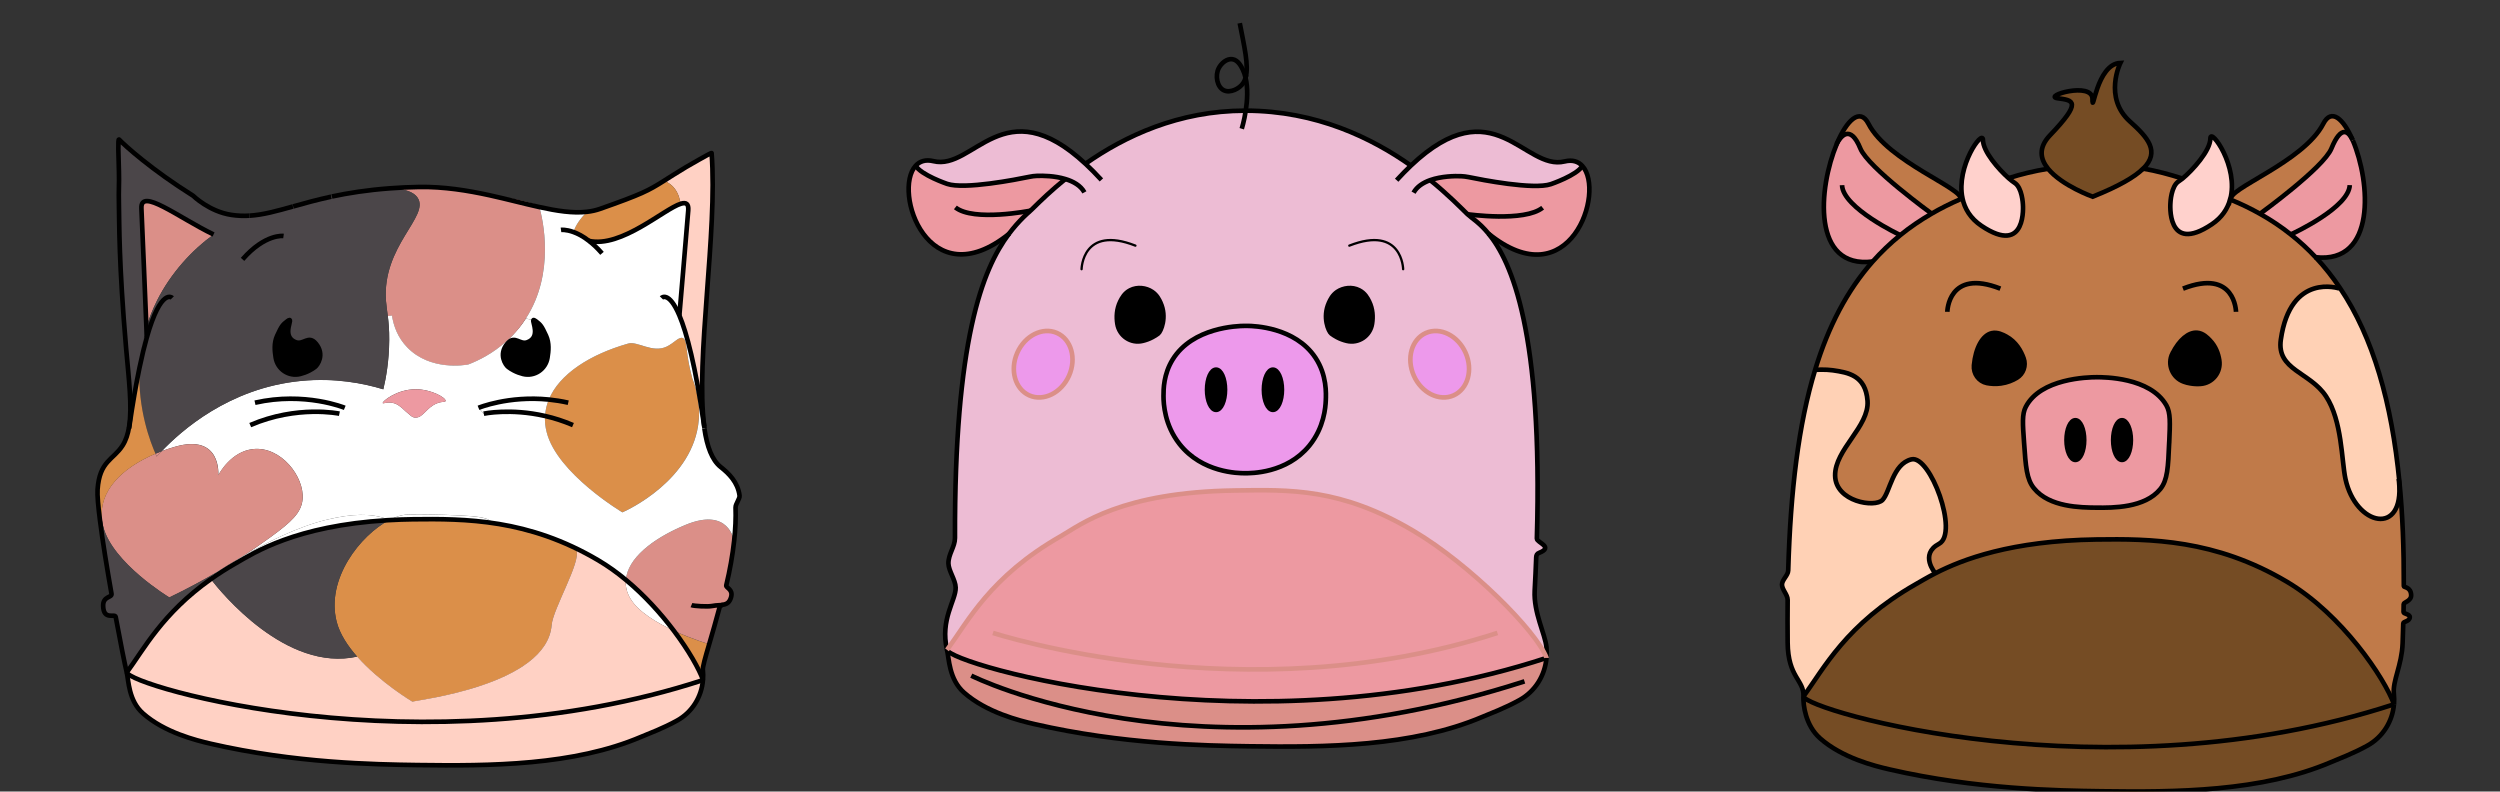 <?xml version="1.0" encoding="UTF-8"?><svg id="catpigcow" xmlns="http://www.w3.org/2000/svg" viewBox="0 0 538.29 170.43"><rect x="0" y="0" width="538.29" height="170.43" fill="#333333" stroke="none"/><defs><style>.cls-1{fill:#ed99eb;}.cls-2{fill:#ed99a1;}.cls-3{fill:#fff;}.cls-4{fill:#ffd1cc;}.cls-5{fill:#ffd1c4;}.cls-6{fill:#ffd1b5;}.cls-7{fill:#edbcd4;}.cls-8{fill:#c07a49;}.cls-9{fill:#db8f88;}.cls-10{fill:#db8f49;}.cls-11{fill:#754c24;}.cls-12{fill:#4b4649;}.cls-13{stroke-linecap:round;stroke-linejoin:round;stroke-width:.5px;}.cls-13,.cls-14{stroke:#000;}.cls-13,.cls-14,.cls-15{fill:none;}.cls-14,.cls-15{stroke-miterlimit:10;}.cls-15{stroke:#db8f88;}</style></defs><g><g><path class="cls-8" d="m422.12,42.88h0c.14-.07.29-.13.43-.19.47,2.21,1.68,4.32,4.1,5.94,9.9,6.65,8.91-4.63,8.91-4.63,0,0-.13-3.62-1.8-4.64-.32-.2-.76-.55-1.28-1,2.7-.87,5.53-1.55,8.5-2.03,2.95,3.65,9.6,6.02,9.6,6.02,5.63-2.25,9.04-4.23,10.88-6.05,2.8.48,5.88,1.3,8.45,2.14-.31.24-.58.44-.79.57-1.67,1.02-1.8,4.63-1.8,4.63,0,0-.99,11.28,8.91,4.63,2.19-1.47,3.39-3.34,3.94-5.34.09.03.17.07.25.1,2.19.89,4.26,1.9,6.22,3.01,2.35,1.32,4.55,2.79,6.59,4.42,1.91,1.5,3.69,3.14,5.35,4.91,1.92,2.04,3.66,4.24,5.25,6.62l-.15.1s-10.51-3.58-12.6,11c-.95,6.58,6.28,6.95,9.74,12.23s3.32,13.74,4.17,17.75c2.19,10.21,12.73,12.48,11.54.64h.1c.69,6.99.98,14.5.95,22.5,0,.24,1.53.15,1.58,1.91.04,1.28-1.61,1.54-1.61,1.93,0,.86-.02.86-.03,1.73,0,.38,1.38.43,1.35,1.08-.03.95-1.4.91-1.41,1.34-.03,1.44-.09,2.89-.14,4.35-.18,4.7-2.18,8.04-1.88,10.83.08.76.09,1.5.03,2.24-2.04-5.6-11.14-19.32-23.1-26.4-15.44-9.14-29.37-9.23-40.97-9.08-18.37.26-28.86,4.3-34.69,7.28,0,0-3.52-4.06.8-6.35,4.31-2.3-1.89-19.17-5.95-18.18-4.04.98-4.58,6.98-6.21,8.73s-10.13.41-10.22-5.23c-.09-5.62,7.38-10.57,6.98-16.09-.41-5.52-4.17-6.1-7.49-6.59-1.49-.23-3.64-.12-3.8-.11,2.85-9.36,6.87-17.07,12.39-23.3,1.81-2.06,3.79-3.95,5.95-5.69,2.08-1.68,4.33-3.22,6.74-4.62,1.95-1.14,4.03-2.18,6.21-3.12Zm51.7,39.79c2.58-.18,4.43-2.53,4.03-5.09-.22-1.43-.78-3.02-2.05-4.32-.52-.55-1.47-1.52-2.73-1.61-1.81-.14-3.83,1.54-5.3,4.47-1.18,2.34,0,5.22,2.46,6.08.43.16.9.28,1.41.36.78.14,1.52.16,2.19.11Zm-6.76,12.61c.18-4.24.3-6.39-.62-7.99-3.5-6.08-13.5-6.05-15.01-6.05-1.91,0-12.09.24-15.27,6.41-.8,1.55-.64,3.58-.36,7.63.36,5.29.55,7.93,2.14,9.88,3.31,4.08,10.02,4.14,13.49,4.17,3.43.03,10.38.1,13.71-4.01,1.56-1.94,1.68-4.63,1.91-10.03Zm-32.82-13.92c1.42-.85,2.04-2.61,1.48-4.18-.57-1.61-1.67-3.58-3.78-4.72-.67-.36-1.86-1-3.1-.71-1.94.46-3.47,3.11-3.83,6.92-.16,1.81,1.02,3.47,2.79,3.83.86.16,1.87.24,2.99.09,1.4-.19,2.55-.68,3.45-1.22Z"/><path class="cls-6" d="m516.54,103.74c1.2,11.84-9.35,9.56-11.54-.64-.86-4.01-.72-12.47-4.17-17.75s-10.68-5.65-9.74-12.23c2.09-14.58,12.6-11,12.6-11l.15-.1c7.17,10.68,11.14,24.69,12.79,41.71h-.1Z"/><path class="cls-11" d="m515.47,151.64h0c-61.88,20.22-126.65,1.35-127.16-1.69,4.38-5.94,9.13-15.56,24.13-24.13,1.02-.58,2.4-1.42,4.27-2.38,5.83-2.99,16.33-7.02,34.69-7.28,11.6-.16,25.53-.06,40.97,9.08,11.96,7.08,21.07,20.8,23.1,26.4Z"/><path class="cls-11" d="m515.47,151.65c-.31,3.71-2.39,7.08-5.73,8.93-3.07,1.7-6.2,2.85-7.87,3.57-14.92,6.36-33.34,6.47-49.42,6.25-9.45-.13-26.99-.43-45.59-4.7-3.28-.76-10.2-2.49-14.95-6.69-3.19-2.82-3.67-7.22-3.59-9.05.51,3.04,65.29,21.92,127.16,1.7Z"/><path class="cls-2" d="m493.25,50.48c-2.04-1.63-4.24-3.1-6.59-4.42l.06-.11s13.59-9.85,15.27-13.97c2.2-5.39,3.78-3.44,4.53-1.92.03.05.04.1.07.15,3.84,9.05,5.08,26.62-7.99,25.18-1.66-1.77-3.44-3.41-5.35-4.91Z"/><path class="cls-8" d="m506.52,30.07c-.75-1.52-2.33-3.47-4.53,1.92-1.68,4.11-15.27,13.97-15.27,13.97l-.06.11c-1.96-1.11-4.04-2.12-6.22-3.01l.04-.1c-1.38-2.14,15.52-8.03,19.77-16.33,1.74-3.38,4.32-1.07,6.27,3.44Z"/><path class="cls-4" d="m480.18,42.95c-.55,2-1.75,3.87-3.94,5.34-9.9,6.65-8.91-4.63-8.91-4.63,0,0,.13-3.61,1.8-4.63.21-.13.48-.33.79-.57,2.1-1.74,6.01-5.98,6.01-8.67,0-2.4,6.21,6.14,4.26,13.18Z"/><path d="m477.85,77.58c.4,2.55-1.45,4.9-4.03,5.09-.67.05-1.41.03-2.19-.11-.5-.09-.97-.21-1.41-.36-2.47-.86-3.65-3.73-2.46-6.08,1.48-2.93,3.5-4.61,5.3-4.47,1.27.1,2.21,1.07,2.73,1.61,1.27,1.3,1.83,2.89,2.05,4.32Z"/><path class="cls-2" d="m466.44,87.28c.92,1.61.8,3.75.62,7.99-.23,5.4-.35,8.1-1.91,10.03-3.33,4.11-10.29,4.04-13.71,4.01-3.47-.03-10.18-.09-13.49-4.17-1.59-1.94-1.77-4.59-2.14-9.88-.29-4.04-.44-6.08.36-7.63,3.18-6.17,13.36-6.41,15.27-6.41,1.51,0,11.51-.03,15.01,6.05Zm-7.64,7.48c0-2.36-.85-4.28-1.91-4.28s-1.9,1.92-1.9,4.28.85,4.27,1.9,4.27,1.91-1.92,1.91-4.27Zm-10.04,0c0-2.36-.85-4.28-1.9-4.28s-1.91,1.92-1.91,4.28.85,4.27,1.91,4.27,1.9-1.92,1.9-4.27Z"/><path class="cls-11" d="m440.98,36.32c-1.67-2.06-2.15-4.51.4-7.18,7.07-7.37,5-7.55,1.67-7.99-3.32-.44,7.49-3.7,7.49.16s.86-7.58,6.01-7.77c0,0-3.7,7.47,2.07,12.62,3.85,3.44,6.53,6.48,2.85,10.14-1.84,1.82-5.25,3.8-10.88,6.05,0,0-6.65-2.38-9.6-6.02Z"/><path d="m456.9,90.48c1.06,0,1.91,1.92,1.91,4.28s-.85,4.27-1.91,4.27-1.9-1.92-1.9-4.27.85-4.28,1.9-4.28Z"/><path d="m446.86,90.48c1.05,0,1.9,1.92,1.9,4.28s-.85,4.27-1.9,4.27-1.91-1.92-1.91-4.27.85-4.28,1.91-4.28Z"/><path d="m435.73,77.17c.56,1.57-.06,3.33-1.48,4.18-.89.54-2.05,1.02-3.45,1.22-1.12.16-2.13.08-2.99-.09-1.77-.36-2.96-2.02-2.79-3.83.36-3.81,1.88-6.46,3.83-6.92,1.24-.29,2.43.36,3.1.71,2.12,1.14,3.21,3.12,3.78,4.72Z"/><path class="cls-4" d="m432.48,38.35c.52.45.96.8,1.28,1,1.67,1.02,1.8,4.64,1.8,4.64,0,0,.99,11.27-8.91,4.63-2.41-1.61-3.63-3.72-4.1-5.94-1.45-6.91,4.41-14.91,4.41-12.58,0,2.49,3.36,6.33,5.52,8.25Z"/><path class="cls-8" d="m402.31,26.63c4.2,8.19,20.72,14.03,19.81,16.24h0c-2.19.95-4.26,2-6.21,3.13h0s-13.65-9.9-15.33-14.02c-2.18-5.36-4.28-2.6-5.08-1.02,2.14-5.06,5-7.86,6.81-4.33Z"/><path class="cls-6" d="m411.56,98.9c4.05-.99,10.26,15.88,5.95,18.18-4.32,2.29-.8,6.35-.8,6.35-1.87.95-3.25,1.8-4.27,2.38-15,8.57-19.75,18.19-24.13,24.13.16-3.54-3.33-4.04-3.4-11.55-.03-3.16-.03-6.24,0-9.23.02-1.09-1.23-2.22-1.22-3.29.02-1.03,1.31-2,1.34-3.01.49-17.2,2.21-31.52,5.8-43.24.16,0,2.31-.11,3.8.11,3.32.49,7.08,1.07,7.49,6.59.4,5.52-7.07,10.47-6.98,16.09.09,5.63,8.59,6.98,10.22,5.23s2.16-7.75,6.21-8.73Z"/><path class="cls-2" d="m409.16,50.62c-2.15,1.74-4.13,3.64-5.95,5.69-13.12,1.68-11.73-15.82-7.72-25.34t0,0c.8-1.57,2.9-4.34,5.08,1.02,1.68,4.11,15.33,14.01,15.33,14.01h0c-2.41,1.41-4.66,2.94-6.74,4.63Z"/></g><g><path class="cls-14" d="m422.55,42.69c.47,2.21,1.68,4.32,4.1,5.94,9.9,6.65,8.91-4.63,8.91-4.63,0,0-.13-3.62-1.8-4.64-.32-.2-.76-.55-1.28-1-2.16-1.92-5.52-5.75-5.52-8.25,0-2.33-5.86,5.67-4.41,12.58Z"/><path class="cls-14" d="m480.18,42.95c-.55,2-1.75,3.87-3.94,5.34-9.9,6.65-8.91-4.63-8.91-4.63,0,0,.13-3.61,1.8-4.63.21-.13.48-.33.79-.57,2.1-1.74,6.01-5.98,6.01-8.67,0-2.4,6.21,6.14,4.26,13.18Z"/><path class="cls-14" d="m441.14,36.3c-.05,0-.11.02-.16.03-2.97.48-5.8,1.16-8.5,2.03-.02,0-.04,0-.06.02"/><path class="cls-14" d="m470.03,38.48s-.07-.03-.11-.03c-2.58-.84-5.65-1.67-8.45-2.14"/><path class="cls-14" d="m515.47,151.64c.06-.74.05-1.48-.03-2.24-.3-2.79,1.7-6.14,1.88-10.83.05-1.46.1-2.91.14-4.35,0-.43,1.38-.38,1.41-1.34.03-.66-1.35-.7-1.35-1.08.02-.87.03-.87.03-1.73,0-.39,1.65-.64,1.61-1.93-.05-1.76-1.58-1.67-1.58-1.91.03-7.99-.26-15.51-.95-22.51-1.66-17.02-5.62-31.03-12.79-41.71-1.59-2.38-3.33-4.58-5.25-6.62-1.66-1.77-3.44-3.41-5.35-4.91-2.04-1.63-4.24-3.1-6.59-4.42-1.96-1.11-4.04-2.12-6.22-3.01-.08-.03-.16-.07-.25-.1-.02,0-.04-.02-.06-.03"/><path class="cls-14" d="m422.12,42.88c-2.19.95-4.26,1.99-6.21,3.12-2.41,1.4-4.66,2.93-6.74,4.62-2.15,1.74-4.13,3.64-5.95,5.69-5.51,6.23-9.54,13.95-12.39,23.3-3.58,11.73-5.31,26.04-5.8,43.24-.03,1.02-1.32,1.98-1.34,3.01-.02,1.07,1.23,2.2,1.22,3.29-.03,2.99-.03,6.08,0,9.23.07,7.52,3.56,8.01,3.4,11.55-.08,1.83.4,6.23,3.59,9.05,4.76,4.2,11.67,5.94,14.95,6.69,18.6,4.28,36.14,4.57,45.59,4.7,16.08.23,34.5.11,49.42-6.25,1.68-.72,4.8-1.87,7.87-3.57,3.34-1.85,5.42-5.23,5.73-8.93"/><path class="cls-14" d="m422.63,42.65s-.05.03-.08.03c-.15.06-.3.12-.43.18"/><path class="cls-14" d="m425.02,78.65c-.16,1.81,1.02,3.47,2.79,3.83.86.16,1.87.24,2.99.09,1.4-.19,2.55-.68,3.45-1.22,1.42-.85,2.04-2.61,1.48-4.18-.57-1.61-1.67-3.58-3.78-4.72-.67-.36-1.86-1-3.1-.71-1.94.46-3.47,3.11-3.83,6.92Z"/><path class="cls-14" d="m467.76,76.11c-1.18,2.34,0,5.22,2.46,6.08.43.16.9.28,1.41.36.78.14,1.52.16,2.19.11,2.58-.18,4.43-2.53,4.03-5.09-.22-1.43-.78-3.02-2.05-4.32-.52-.55-1.47-1.52-2.73-1.61-1.81-.14-3.83,1.54-5.3,4.47Z"/><path class="cls-14" d="m448.76,94.76c0,2.35-.85,4.27-1.9,4.27s-1.91-1.92-1.91-4.27.85-4.28,1.91-4.28,1.9,1.92,1.9,4.28Z"/><path class="cls-14" d="m458.81,94.76c0,2.35-.85,4.27-1.91,4.27s-1.9-1.92-1.9-4.27.85-4.28,1.9-4.28,1.91,1.92,1.91,4.28Z"/><path class="cls-14" d="m461.46,36.3c-1.84,1.82-5.25,3.8-10.88,6.05,0,0-6.65-2.38-9.6-6.02-1.67-2.06-2.15-4.51.4-7.18,7.07-7.37,5-7.55,1.67-7.99-3.32-.44,7.49-3.7,7.49.16s.86-7.58,6.01-7.77c0,0-3.7,7.47,2.07,12.62,3.85,3.44,6.53,6.48,2.85,10.14Z"/><path class="cls-14" d="m388.31,149.95c.51,3.04,65.29,21.92,127.16,1.7"/><path class="cls-14" d="m388.31,149.95c4.38-5.94,9.13-15.56,24.13-24.13,1.02-.58,2.4-1.42,4.27-2.38,5.83-2.99,16.33-7.02,34.69-7.28,11.6-.16,25.53-.06,40.97,9.08,11.96,7.08,21.07,20.8,23.1,26.4h0"/><path class="cls-14" d="m390.82,79.62h0c.16,0,2.31-.11,3.8.11,3.32.49,7.08,1.07,7.49,6.59.4,5.52-7.07,10.47-6.98,16.09.09,5.63,8.59,6.98,10.22,5.23s2.16-7.75,6.21-8.73c4.05-.99,10.26,15.88,5.95,18.18-4.32,2.29-.8,6.35-.8,6.35"/><path class="cls-14" d="m467.06,95.27c-.23,5.4-.35,8.1-1.91,10.03-3.33,4.11-10.29,4.04-13.71,4.01-3.47-.03-10.18-.09-13.49-4.17-1.59-1.94-1.77-4.59-2.14-9.88-.29-4.04-.44-6.08.36-7.63,3.18-6.17,13.36-6.41,15.27-6.41,1.51,0,11.51-.03,15.01,6.05.92,1.61.8,3.75.62,7.99Z"/><path class="cls-14" d="m503.7,62.12s-10.51-3.58-12.6,11c-.95,6.58,6.28,6.95,9.74,12.23s3.32,13.74,4.17,17.75c2.19,10.21,12.73,12.48,11.54.64-.02-.21-.04-.43-.07-.64"/><path class="cls-14" d="m395.5,30.97c-4.01,9.52-5.41,27.02,7.72,25.34"/><path class="cls-14" d="m422.08,42.96s.03-.05.03-.08h0c.91-2.21-15.61-8.05-19.81-16.25-1.81-3.53-4.68-.73-6.81,4.33"/><path class="cls-14" d="m415.9,45.99s-13.65-9.89-15.33-14.01c-2.18-5.36-4.28-2.6-5.08-1.02t0,0c-.03.06-.05.12-.08.17"/><path class="cls-14" d="m409.16,50.62s-12.36-5.81-12.54-10.75"/><path class="cls-14" d="m506.59,30.21c3.84,9.05,5.08,26.62-7.99,25.18-.09,0-.17-.02-.27-.03"/><path class="cls-14" d="m480.48,42.96c-1.38-2.14,15.52-8.03,19.77-16.33,1.74-3.38,4.32-1.07,6.27,3.44"/><path class="cls-14" d="m486.72,45.95s13.59-9.85,15.27-13.97c2.2-5.39,3.78-3.44,4.53-1.92.03.05.04.1.07.15"/><path class="cls-14" d="m493.18,50.51s.02,0,.06-.03c.94-.43,12.52-5.87,12.7-10.62"/><path class="cls-14" d="m419.29,67.14s.15-9.41,11.42-4.99"/><path class="cls-14" d="m481.45,67.14s-.15-9.41-11.42-4.99"/></g></g><g><g><g><path class="cls-2" d="m315.97,46.13c-1.48-1.44-4.18-4.22-8.03-7.34,2.44-.86,5.3-.91,6.67-.85.54.02,1.07.09,1.59.19,2.81.58,14.02,2.78,17.74,1.52,0,0,5.6-1.9,6.77-3.91,5.06,5.51-2.72,28.79-20.26,14.53-1.97-2.39-3.67-3.35-4.48-4.13Z"/><path class="cls-7" d="m229.39,38.54c-2.31-.7-4.85-.73-6.13-.68-.54.02-1.07.09-1.59.2-2.8.58-14.02,2.78-17.73,1.52,0,0-5.61-1.91-6.78-3.91.87-.96,2.14-1.39,3.82-.98,8.65,2.12,15.14-15.81,32.77.6l.15-.16c8.26-5.76,19.81-11.31,34.23-11.31h.11c15.24.03,27.25,5.96,35.57,11.83,17.88-16.92,24.38,1.24,33.09-.89,1.67-.41,2.94,0,3.81.97-1.16,2.01-6.77,3.91-6.77,3.91-3.73,1.27-14.93-.93-17.74-1.52-.53-.11-1.06-.18-1.59-.19-1.37-.05-4.23,0-6.67.85,3.85,3.12,6.55,5.9,8.03,7.34.81.78,2.5,1.74,4.48,4.13,4.99,6.03,11.75,21.21,10.45,65.71-.02.85,3.7,1.8.49,3.07-.44.17-.61.46-.63.93-.09,2.33-.2,4.72-.33,7.2-.26,4.75,2.26,9.37,2.54,12.19.08.77.08,1.52,0,2.27-2.11-5.7-16.48-20.12-28.61-27.29-15.67-9.29-26.62-8.89-38.39-8.72-24.6.33-33.31,7.4-37.58,9.84-15.22,8.69-20.04,18.46-24.49,24.48-1.55-6.55,1.93-10.68,1.86-13.42-.04-1.65-1.53-3.61-1.56-5.19-.04-2,1.42-3.59,1.41-5.48-.12-42.5,5.88-57.83,11.62-65.49h0c1.06-1.41,2.1-2.55,3.09-3.56.49-.5,1.04-.96,1.55-1.44.18-.16.34-.32.51-.48,1.7-1.68,4.04-3.93,6.99-6.33Zm83.58,46.59c3.07-1.37,4.24-5.48,2.59-9.19s-5.48-5.61-8.55-4.25-4.24,5.48-2.59,9.19,5.48,5.61,8.55,4.25Zm-17.54-15.4c.23-1.45.18-3.16-.63-4.81-.36-.74-.92-1.79-2.14-2.41-1.52-.79-3.41-.55-4.73.34-1.04.71-1.48,1.67-1.79,2.33-1.44,3.15-.07,6.21.5,6.64.37.27.78.55,1.23.78.71.38,1.42.63,2.09.79,2.55.63,5.06-1.07,5.47-3.67Zm-9.97,16.57c.07-1.51.26-5.52-2.24-9.29-4.38-6.59-13.3-6.81-14.57-6.83-.29,0-.52,0-.66,0-1.51,0-11.2.28-15.5,7.25-1.96,3.16-1.96,6.36-1.97,7.84,0,1.76.26,6.26,3.42,10.31,4.89,6.26,12.74,6.31,14.05,6.32,1.37,0,9.03.06,13.93-5.93,3.22-3.95,3.48-8.36,3.54-9.66Zm-36.08-14.48c.56-.43,1.95-3.5.5-6.64-.31-.66-.75-1.61-1.8-2.33-1.31-.89-3.2-1.14-4.73-.34-1.22.63-1.77,1.67-2.14,2.41-.81,1.65-.86,3.36-.63,4.81.41,2.59,2.92,4.29,5.47,3.67.67-.17,1.37-.41,2.09-.79.46-.24.87-.51,1.24-.78Zm-19.2,9.07c1.65-3.71.48-7.82-2.59-9.19s-6.91.54-8.55,4.25-.48,7.82,2.59,9.19,6.91-.54,8.55-4.25Z"/><path class="cls-2" d="m332.97,141.62s0,.04,0,.04c-62.8,20.51-128.54,1.36-129.06-1.74,4.45-6.03,9.27-15.8,24.49-24.48,4.26-2.44,12.98-9.51,37.58-9.84,11.77-.17,22.71-.56,38.39,8.72,12.12,7.17,26.5,21.59,28.61,27.29Z"/><path class="cls-9" d="m332.97,141.67c-.33,3.76-2.41,7.18-5.8,9.06-3.12,1.73-6.29,2.9-7.99,3.62-15.14,6.46-33.83,6.57-50.17,6.34-9.59-.13-27.4-.42-46.28-4.78-3.33-.77-10.35-2.53-15.18-6.79-3.24-2.86-3.22-7.38-3.65-9.19.52,3.09,66.26,22.25,129.06,1.74Z"/><path class="cls-1" d="m315.56,75.94c1.65,3.71.48,7.82-2.59,9.19s-6.91-.54-8.55-4.25-.48-7.82,2.59-9.19,6.91.54,8.55,4.25Z"/><path d="m294.8,64.92c.81,1.65.86,3.36.63,4.81-.41,2.59-2.92,4.29-5.47,3.67-.67-.17-1.37-.41-2.09-.79-.45-.24-.86-.51-1.23-.78-.57-.43-1.95-3.5-.5-6.64.31-.66.75-1.61,1.79-2.33,1.32-.89,3.21-1.14,4.73-.34,1.22.63,1.78,1.67,2.14,2.41Z"/><path class="cls-1" d="m283.22,77.02c2.5,3.76,2.31,7.78,2.24,9.29-.06,1.3-.33,5.72-3.54,9.66-4.9,5.99-12.55,5.94-13.93,5.93-1.31,0-9.16-.06-14.05-6.32-3.16-4.04-3.42-8.55-3.42-10.31,0-1.48.02-4.68,1.97-7.84,4.3-6.97,13.99-7.24,15.5-7.25.14,0,.37,0,.66,0,1.27.02,10.19.24,14.57,6.83Zm-7.2,6.9c0-2.4-.87-4.33-1.94-4.33s-1.94,1.94-1.94,4.33.86,4.33,1.94,4.33,1.94-1.94,1.94-4.33Zm-12.25,0c0-2.4-.86-4.33-1.93-4.33s-1.94,1.94-1.94,4.33.86,4.33,1.94,4.33,1.93-1.94,1.93-4.33Z"/><ellipse cx="274.08" cy="83.92" rx="1.94" ry="4.33"/><path d="m261.84,79.58c1.07,0,1.93,1.94,1.93,4.33s-.86,4.33-1.93,4.33-1.94-1.94-1.94-4.33.86-4.33,1.94-4.33Z"/><path d="m249.88,65.18c1.44,3.15.06,6.21-.5,6.64-.37.27-.78.55-1.24.78-.71.38-1.42.63-2.09.79-2.55.63-5.06-1.07-5.47-3.67-.23-1.45-.18-3.16.63-4.81.37-.74.93-1.79,2.14-2.41,1.53-.79,3.42-.55,4.73.34,1.05.71,1.49,1.67,1.8,2.33Z"/><path class="cls-1" d="m227.59,71.7c3.07,1.37,4.24,5.48,2.59,9.19s-5.48,5.61-8.55,4.25-4.24-5.48-2.59-9.19,5.48-5.61,8.55-4.25Z"/><path class="cls-2" d="m221.89,45.36c-.51.48-1.06.93-1.55,1.44-1,1-2.04,2.15-3.09,3.55h0c-17.41,13.96-25.12-9.16-20.09-14.67,1.16,2,6.78,3.91,6.78,3.91,3.72,1.26,14.93-.93,17.73-1.52.53-.11,1.06-.19,1.59-.2,1.28-.05,3.82-.02,6.13.68-2.95,2.4-5.29,4.64-6.99,6.33-.17.17-.33.33-.51.48Z"/></g><g><path class="cls-14" d="m303.86,35.7s-.04-.03-.06-.04c-8.32-5.88-20.33-11.81-35.57-11.83h-.11c-14.42,0-25.97,5.55-34.23,11.31"/><path class="cls-14" d="m217.24,50.35c-5.74,7.66-11.74,22.99-11.62,65.49,0,1.89-1.44,3.48-1.41,5.48.03,1.58,1.52,3.54,1.56,5.19.07,2.74-3.41,6.86-1.86,13.42.43,1.81.41,6.33,3.65,9.19,4.83,4.26,11.85,6.03,15.18,6.79,18.88,4.35,36.69,4.64,46.28,4.78,16.33.23,35.02.11,50.17-6.34,1.7-.72,4.87-1.89,7.99-3.62,3.39-1.88,5.47-5.29,5.8-9.06,0,0,0-.03,0-.04.07-.75.07-1.51,0-2.27-.28-2.83-2.79-7.44-2.54-12.19.13-2.48.25-4.87.33-7.2.02-.47.19-.76.63-.93,3.21-1.27-.51-2.21-.49-3.07,1.3-44.5-5.46-59.67-10.45-65.71-1.97-2.39-3.67-3.35-4.48-4.13-1.48-1.44-4.18-4.22-8.03-7.34-.02-.02-.04-.03-.05-.04"/><path class="cls-14" d="m229.49,38.46s-.07.06-.11.09c-2.95,2.4-5.29,4.64-6.99,6.33-.17.17-.33.33-.51.48-.51.48-1.06.93-1.55,1.44-1,1-2.04,2.15-3.09,3.55"/><path class="cls-14" d="m286.14,65.18c-1.44,3.15-.07,6.21.5,6.64.37.27.78.55,1.23.78.71.38,1.42.63,2.09.79,2.55.63,5.06-1.07,5.47-3.67.23-1.45.18-3.16-.63-4.81-.36-.74-.92-1.79-2.14-2.41-1.52-.79-3.41-.55-4.73.34-1.04.71-1.48,1.67-1.79,2.33Z"/><path class="cls-14" d="m249.88,65.18c1.44,3.15.06,6.21-.5,6.64-.37.27-.78.55-1.24.78-.71.38-1.42.63-2.09.79-2.55.63-5.06-1.07-5.47-3.67-.23-1.45-.18-3.16.63-4.81.37-.74.93-1.79,2.14-2.41,1.53-.79,3.42-.55,4.73.34,1.05.71,1.49,1.67,1.8,2.33Z"/><path class="cls-14" d="m263.77,83.92c0,2.4-.86,4.33-1.93,4.33s-1.94-1.94-1.94-4.33.86-4.33,1.94-4.33,1.93,1.94,1.93,4.33Z"/><ellipse class="cls-14" cx="274.08" cy="83.92" rx="1.94" ry="4.33"/><path class="cls-14" d="m203.91,139.93c.52,3.09,66.26,22.25,129.06,1.74t.02,0"/><path class="cls-15" d="m203.91,139.93c4.45-6.03,9.27-15.8,24.49-24.48,4.26-2.44,12.98-9.51,37.58-9.84,11.77-.17,22.71-.56,38.39,8.72,12.12,7.17,26.5,21.59,28.61,27.29,0,0,.02.03.02.04"/><path class="cls-14" d="m285.46,86.3c-.06,1.3-.33,5.72-3.54,9.66-4.9,5.99-12.55,5.94-13.93,5.93-1.31,0-9.16-.06-14.05-6.32-3.16-4.04-3.42-8.55-3.42-10.31,0-1.48.02-4.68,1.97-7.84,4.3-6.97,13.99-7.24,15.5-7.25.14,0,.37,0,.66,0,1.27.02,10.19.24,14.57,6.83,2.5,3.76,2.31,7.78,2.24,9.29Z"/><path class="cls-14" d="m300.72,38.8c1.07-1.16,2.09-2.21,3.08-3.15,17.88-16.92,24.38,1.24,33.09-.89,1.67-.41,2.94,0,3.81.97,5.06,5.51-2.72,28.79-20.26,14.53"/><path class="cls-14" d="m304.36,41.49c.73-1.32,2.07-2.16,3.57-2.7,2.44-.86,5.3-.91,6.67-.85.54.02,1.07.09,1.59.19,2.81.58,14.02,2.78,17.74,1.52,0,0,5.6-1.9,6.77-3.91"/><path class="cls-14" d="m315.97,46.13s12.26,1.74,16.18-1.41"/><path class="cls-14" d="m237.15,38.74c-1.18-1.29-2.31-2.43-3.4-3.44-17.64-16.41-24.12,1.52-32.77-.6-1.68-.41-2.95.02-3.82.98-5.03,5.51,2.68,28.62,20.09,14.68h0c.06-.05.11-.11.18-.15"/><path class="cls-14" d="m233.49,41.42c-.81-1.48-2.4-2.36-4.11-2.87-2.31-.7-4.85-.73-6.13-.68-.54.02-1.07.09-1.59.2-2.8.58-14.02,2.78-17.73,1.52,0,0-5.61-1.91-6.78-3.91"/><path class="cls-14" d="m221.89,45.36s-12.25,2.44-16.18-.7"/><path class="cls-14" d="m268.19,16.73c.75-2.63-.32-6.83-1.25-11.74"/><path class="cls-14" d="m268.19,16.73c-.14-.6-.33-1.17-.58-1.7-.32-.66-1-2.09-2.24-2.28-1.22-.19-2.42.89-2.95,1.91-.83,1.61-.37,4.1,1.11,4.79,1.37.65,3.37-.36,4.17-1.59.22-.33.38-.71.49-1.13Z"/><path class="cls-14" d="m267.37,27.72s.52-1.66.86-3.89c.33-2.13.51-4.79-.04-7.09"/><path class="cls-15" d="m230.18,80.89c-1.65,3.71-5.48,5.61-8.55,4.25s-4.24-5.48-2.59-9.19,5.48-5.61,8.55-4.25,4.24,5.48,2.59,9.19Z"/><path class="cls-15" d="m304.42,80.89c1.65,3.71,5.48,5.61,8.55,4.25s4.24-5.48,2.59-9.19-5.48-5.61-8.55-4.25-4.24,5.48-2.59,9.19Z"/></g></g><path class="cls-14" d="m209.13,145.48s47.89,24.21,119.12,1.23"/><path class="cls-15" d="m213.8,136.28s54.29,17.68,108.62,0"/><path class="cls-13" d="m232.88,57.96s.15-9.55,11.59-5.07"/><path class="cls-13" d="m302.12,57.96s-.15-9.55-11.59-5.07"/></g><g><g><g><path class="cls-10" d="m152.73,138.71c-.86,2.92-1.42,4.92-1.36,5.53.08.74.08,1.47.02,2.19-.88-2.41-3.09-6.35-6.3-10.61,3.99,1.84,7.63,2.9,7.63,2.9h0Z"/><path class="cls-5" d="m151.64,91.83c-1.91-13.17-3.79-20.2-5.36-23.91.08-.92,1.42-16.49,1.91-22.62.11-1.45-.47-1.77-1.57-1.44l-.25-.75s-.44-3.13-3.41-4.17c1.18-.75,2.6-1.65,4.68-2.91.05-.03,5.57-3.27,5.59-3.07,1.31,17.03-3.51,44.37-1.58,58.87Z"/><path class="cls-10" d="m117.36,89.57c.06-1.23.34-2.41.8-3.54,2.24-5.47,8.83-9.71,17.06-12.05,2.08-.59,5.24,2.13,8.33.64,1.66-.8,2.62-2.21,3.49-1.82.71.32.65,1.52,1.02,3.99.3,1.97.69,3.57.99,4.68.97,2.43,1.68,5.45,1.41,8.84-1.02,13.03-15.6,19.64-16.46,20.01,0,0-14.04-8.36-16.3-17.24-.31-1.21-.42-2.38-.35-3.51Z"/><path class="cls-10" d="m146.37,43.11l.25.75c-3.63,1.1-12.85,9.57-19.81,8.01-1.27-.99-2.41-1.57-3.35-1.91.51-1.51,1.53-2.97,2.96-4.36.98-.11,1.91-.31,2.8-.63,9.02-3.18,10.34-3.89,13.74-6.03,2.97,1.04,3.41,4.17,3.41,4.17Z"/><path class="cls-9" d="m155.02,130.54c-.82,3.13-1.64,5.92-2.3,8.16h0s-3.64-1.06-7.63-2.9c-2.78-3.69-6.3-7.61-10.34-10.96.38-4.52,5.59-8.81,12.85-11.82,9.38-3.9,10.39,3.35,10.39,3.35l.12.02c-.34,3.12-.92,6.37-1.7,9.62-.14.57,1.54.8,1.03,2.57-.62,2.13-2.24,1.31-2.41,1.95Z"/><path class="cls-3" d="m145.09,135.81c-3.7-1.71-7.71-4.1-9.38-6.95-.79-1.34-1.08-2.68-.97-4.01,4.04,3.35,7.56,7.27,10.34,10.96Z"/><path class="cls-10" d="m76.9,141.39c-2.05-2.33-3.74-4.9-4.41-7.52-2.35-9.23,5.12-18.65,11.32-21.89,1.62-.09,3.3-.15,5.06-.18,5.65-.08,11.87-.09,18.57,1.02,2.5.75,6.72,1.84,9.7,2.78,1.9.59,6.67,1.9,6.98,3.01.96,2.43-5.07,12.59-5.34,15.98-1.03,13.03-29.13,16.15-29.98,16.52,0,0-6.98-4.15-11.89-9.71Z"/><path class="cls-5" d="m107.44,112.82c6.7,1.12,13.87,3.37,21.41,7.83,2.06,1.22,4.03,2.64,5.9,4.19-.12,1.32.18,2.67.97,4.01,1.67,2.85,5.67,5.24,9.38,6.95,3.21,4.26,5.42,8.21,6.3,10.61,0,0,0,0,0,0-60.37,19.73-123.58,1.31-124.08-1.66,3.68-5,7.64-12.68,18.07-20.07,2.23,2.89,16.26,20.08,31.52,16.69,4.91,5.56,11.89,9.71,11.89,9.71.86-.36,28.95-3.49,29.98-16.52.27-3.39,6.3-13.55,5.34-15.98-.31-1.11-5.08-2.41-6.98-3.01-2.98-.94-7.2-2.02-9.7-2.78Z"/><path class="cls-9" d="m116.03,44.25c.03.08.06.19.09.33-3.32-.73-6.91-1.7-10.72-2.54,1.5.14,3.24.43,4.96.75,2.38.43,4.32,1.01,5.67,1.47Z"/><path d="m113.59,73.68c2.84-1.09,1.02-4.35,1.25-4.74.05-.08.19-.03.49.19,1.06.8,1.26,1.02,2.24,3.15.75,1.61.54,3.33.32,4.73-.4,2.49-2.81,4.12-5.26,3.52-.64-.16-1.32-.4-2.01-.76-.44-.23-.83-.48-1.19-.75-.55-.42-2.16-2.68-.19-5.03.06-.08.13-.14.19-.2,1.51-1.55,2.52.53,4.16-.1Z"/><path class="cls-3" d="m111.71,70.69c.56-.69,1.07-1.39,1.52-2.11l1.6.36c-.23.39,1.59,3.65-1.25,4.74-1.64.64-2.65-1.45-4.16.1l-.32-.36c.89-.8,1.77-1.71,2.6-2.74Z"/><path class="cls-3" d="m103.03,87.81s6.43-2.66,15.14-1.78c-.47,1.13-.75,2.31-.8,3.54-7.46-1.71-13.2-.5-13.2-.5l-1.13-1.26Z"/><path class="cls-9" d="m105.41,42.04c3.81.84,7.4,1.81,10.72,2.54.69,2.46,3.49,14.1-2.9,24-.46.72-.97,1.42-1.52,2.11-.83,1.03-1.71,1.94-2.6,2.74-3.01,2.73-6.15,4.23-8.28,5.06-.76.14-8.19,1.4-13.12-3.64-2.05-2.1-2.96-4.57-3.32-6.89l-.89.1c-.14-1.19-.3-2.19-.39-3.28-.87-11.82,9.4-18.16,6.84-22.16-.95-1.48-3.29-2.02-6-2.08,1.97-.15,4.09-.25,6.35-.29,5.3-.08,10.38.75,15.1,1.78Z"/><path class="cls-3" d="m105.3,111.98s.06.04.07.05c.11.16.91.44,2.07.8-6.69-1.11-12.92-1.09-18.57-1.02-1.76.03-3.45.08-5.06.18,1.3-.69,2.56-1.1,3.64-1.18.96-.07,4.61-.07,8.12.04,1.9.06,3.46.14,4.47.2,1.68.08,4.35.3,5.26.92Z"/><path class="cls-3" d="m89.51,83.81c-4.06,0-7.24,2.62-7.1,2.98.08.2,1.18-.43,2.57.07,1.12.4,2.02,1.42,2.27,1.63,1.27,1.03,1.44,1.42,2.26,1.42,1.6,0,2.29-2.13,4.52-3.05,1.18-.48,1.85-.24,1.91-.53.14-.66-3.03-2.52-6.44-2.52Zm57.54-11.01c-.87-.39-1.83,1.02-3.49,1.82-3.09,1.49-6.26-1.24-8.33-.64-8.23,2.35-14.82,6.58-17.06,12.05-8.72-.88-15.14,1.78-15.14,1.78l1.13,1.26s5.74-1.21,13.2.5c-.08,1.13.03,2.3.35,3.51,2.26,8.88,16.3,17.24,16.3,17.24.86-.36,15.43-6.98,16.46-20.01.27-3.39-.44-6.41-1.41-8.84-.3-1.11-.69-2.72-.99-4.68-.37-2.46-.31-3.67-1.02-3.99Zm-46.23,5.68c2.13-.82,5.28-2.33,8.28-5.06l.32.36c-.06.06-.13.13-.19.2-1.97,2.35-.36,4.62.19,5.03.36.27.75.53,1.19.75.69.36,1.36.6,2.01.76,2.45.6,4.86-1.03,5.26-3.52.22-1.4.42-3.12-.32-4.73-.98-2.13-1.19-2.35-2.24-3.15-.3-.22-.44-.27-.49-.19l-1.6-.36c6.39-9.89,3.59-21.54,2.9-24,3.81.84,7.27,1.37,10.3,1.02-1.43,1.39-2.46,2.85-2.96,4.36.94.34,2.08.91,3.35,1.91,6.96,1.56,16.18-6.91,19.81-8.01,1.09-.33,1.68,0,1.57,1.44-.48,6.13-1.82,21.7-1.91,22.62,1.57,3.71,3.46,10.74,5.36,23.91.02.14.04.28.06.42.56,3.9,1.64,6.82,3.5,8.28,1.74,1.37,3.69,3.27,4.07,6.15.08.69-.89,1.84-.86,2.58.08,2.24-.03,4.64-.3,7.13l-.12-.02s-1.02-7.24-10.39-3.35c-7.26,3.01-12.47,7.29-12.85,11.82-1.86-1.55-3.84-2.97-5.9-4.19-7.55-4.46-14.71-6.72-21.41-7.83-1.16-.36-1.96-.64-2.07-.8,0,0-.03-.03-.07-.05-.91-.62-3.58-.84-5.26-.92-1.02-.06-2.57-.14-4.47-.2-3.51-.11-7.17-.11-8.12-.04-1.08.08-2.34.48-3.64,1.18-.14,0-.26,0-.39.02l-.02-.23c-3.54-1.32-7.72-1.15-12.97.11-6.34,1.52-13.22,5.02-18.22,7.91,2.36-1.52,4.43-2.97,6.21-4.27,4.24-3.11,6.45-5.09,6.72-7.98.46-4.87-4.66-11.5-10.67-10.85-4.66.52-7.2,5.12-7.47,5.62,0,0,.75-9.06-9.36-6.11-.97.28-1.91.59-2.82.93,4.1-4.29,14.42-13.59,29.94-15.12,7.38-.73,13.57.53,17.77,1.8.57-2.4,1.25-6.09,1.27-10.61.02-2.23-.14-3.81-.3-5.16l.89-.1c.36,2.32,1.27,4.79,3.32,6.89,4.93,5.04,12.36,3.79,13.12,3.64Z"/><path class="cls-2" d="m82.41,86.8c-.14-.36,3.04-2.98,7.1-2.98,3.4,0,6.58,1.85,6.44,2.52-.06.3-.74.05-1.91.53-2.24.92-2.92,3.05-4.52,3.05-.82,0-.99-.39-2.26-1.42-.25-.2-1.15-1.23-2.27-1.63-1.39-.5-2.49.14-2.57-.07Z"/><path class="cls-12" d="m71.47,42.31c1.24-.3,7.5-1.86,12.48-1.76-4.91.36-8.99,1.02-12.48,1.76Z"/><path class="cls-12" d="m83.42,112c.13,0,.25-.02.39-.02-6.2,3.24-13.68,12.65-11.32,21.89.67,2.62,2.36,5.19,4.41,7.52-15.26,3.4-29.3-13.8-31.52-16.69,1.65-1.17,3.47-2.33,5.47-3.47,3.77-2.16,12.76-8.05,32.58-9.23Z"/><path class="cls-3" d="m71.32,42.35c-1.75.44-3.93,1.12-8.2,2.1,2.4-.68,5.06-1.42,8.2-2.1Z"/><path class="cls-9" d="m54.47,96.7c6.01-.65,11.13,5.98,10.67,10.85-.27,2.89-2.47,4.87-6.72,7.98-1.78,1.3-3.85,2.74-6.21,4.27-2.24,1.3-4.1,2.47-5.36,3.3,0,0-.02,0-.03.02-3.08,1.8-6.54,3.67-10.36,5.51,0,0-12.3-7.41-14.26-15.32-.11-.44-.19-.86-.25-1.3-.77-6.18,4.17-11.22,11.51-14.32.12.27.21.47.28.61.29-.32.64-.7,1.06-1.14h0c.91-.35,1.85-.66,2.82-.94,10.1-2.96,9.36,6.11,9.36,6.11.27-.51,2.81-5.11,7.47-5.62Z"/><path d="m59.68,72.29c.98-2.13,1.19-2.35,2.24-3.15,1.71-1.28-1.7,3.23,1.74,4.55,1.72.66,2.74-1.62,4.35.3,1.96,2.35.35,4.62-.19,5.03-.36.27-.75.53-1.19.75-.69.36-1.36.6-2.01.76-2.45.6-4.86-1.03-5.26-3.52-.22-1.4-.42-3.12.32-4.73Z"/><path class="cls-12" d="m55.15,46.08c.74-.14,3.68-.65,7.92-1.63-3.5.98-6.41,1.8-9.33,1.98.49-.15.97-.27,1.41-.36Z"/><path class="cls-9" d="m52.21,119.79c-1.64,1.07-3.43,2.17-5.36,3.3,1.26-.83,3.12-2.01,5.36-3.3Z"/><path class="cls-3" d="m70.43,111.88c5.24-1.26,9.43-1.43,12.97-.11l.02.23c-19.82,1.19-28.81,7.07-32.58,9.23-2,1.14-3.82,2.3-5.47,3.47-.21-.26-.31-.41-.31-.41,0,0,.64-.45,1.77-1.19,0,0,.02,0,.03-.02,1.93-1.13,3.72-2.24,5.36-3.3,5-2.89,11.88-6.39,18.22-7.91Z"/><path class="cls-9" d="m34.81,97.15c-.42.44-.77.82-1.06,1.14-.07-.14-.16-.34-.28-.61.44-.19.88-.36,1.34-.53Z"/><path class="cls-9" d="m33.78,64.77c-.96,1.91-1.7,3.83-2.26,5.71-.23-5.55-.81-20.03-1.07-25.63-.21-4.51,7.79,1.87,15.53,5.64-4.57,3.29-9.17,8.23-12.21,14.28Z"/><path class="cls-12" d="m31.6,72.68h0c-.51,1.8-1.03,3.95-1.57,6.53.13-2.78.57-5.72,1.48-8.73.05,1.3.08,2.11.08,2.2Z"/><path class="cls-12" d="m59.35,77.01c.4,2.49,2.81,4.12,5.26,3.52.64-.16,1.32-.4,2.01-.76.44-.23.84-.48,1.19-.75.54-.42,2.15-2.68.19-5.03-1.62-1.92-2.63.36-4.35-.3-3.44-1.32-.03-5.83-1.74-4.55-1.05.8-1.26,1.02-2.24,3.15-.75,1.61-.54,3.33-.32,4.73Zm-29.32,2.19c-.71,3.42-1.45,7.59-2.19,12.67h-.03c.69-4.36-.08-10.31-.65-16.95-1.58-18.39-1.45-26.87-1.54-30.61-.1-3.75.07-4.7,0-7.34-.08-3.35-.25-7.24.03-6.95,1.24,1.29,6.97,6.49,15.94,12.11,0,0,3.46,3.4,8.24,4.12,1.34.2,2.62.25,3.9.17h.02c2.92-.19,5.84-1,9.33-1.98.02,0,.03,0,.05,0,4.27-.98,6.45-1.66,8.2-2.1.05,0,.09-.02.14-.03,3.5-.75,7.57-1.41,12.48-1.76,2.71.05,5.05.59,6,2.08,2.56,4-7.72,10.34-6.84,22.16.08,1.08.25,2.08.39,3.28.17,1.35.32,2.93.3,5.16-.03,4.52-.7,8.22-1.27,10.61-4.2-1.28-10.39-2.53-17.77-1.8-15.52,1.52-25.84,10.83-29.94,15.12h0c-.46.18-.9.36-1.34.54-1.04-2.34-3.86-9.55-3.44-18.48.53-2.58,1.06-4.73,1.57-6.52h0c0-.1-.03-.91-.08-2.21.56-1.88,1.3-3.79,2.26-5.71,3.03-6.05,7.63-10.99,12.21-14.28-7.74-3.77-15.75-10.16-15.53-5.64.25,5.6.84,20.08,1.07,25.63-.91,3.02-1.36,5.95-1.48,8.73Z"/><path class="cls-5" d="m27.3,144.77c.49,2.97,63.7,21.39,124.08,1.66-.3,3.62-2.32,6.91-5.57,8.72-3.01,1.67-6.06,2.79-7.69,3.48-14.55,6.22-32.52,6.32-48.23,6.1-9.22-.13-26.34-.41-44.49-4.59-3.2-.74-9.95-2.43-14.59-6.53-3.12-2.75-3.09-7.1-3.5-8.83Z"/><path class="cls-12" d="m45.37,124.71c-10.43,7.39-14.38,15.07-18.07,20.07-.44-1.83-1.36-6.46-2.38-11.96-.14-.77-2.63.83-2.7-2.36-.04-2.15,1.96-1.73,1.8-2.61-.97-5.53-1.92-11.34-2.48-15.78l.42-.05c.06.43.14.86.25,1.3,1.97,7.91,14.26,15.32,14.26,15.32,3.82-1.85,7.28-3.71,10.36-5.51-1.13.74-1.77,1.19-1.77,1.19,0,0,.1.14.31.41Z"/><path class="cls-10" d="m27.85,91.88c.74-5.08,1.47-9.25,2.19-12.67-.42,8.94,2.4,16.14,3.44,18.48-7.34,3.1-12.28,8.14-11.51,14.32l-.42.05c-.39-3.04-.6-5.45-.52-6.67.42-6.2,3.39-6.34,5.39-9.48.71-1.11,1.15-2.47,1.4-4.04h.03Z"/></g><g><path class="cls-14" d="m53.72,46.44c-1.28.08-2.56.03-3.9-.17-4.79-.72-8.24-4.12-8.24-4.12-8.97-5.62-14.7-10.82-15.94-12.11-.29-.3-.12,3.59-.03,6.95.08,2.64-.09,3.59,0,7.34.09,3.74-.04,12.22,1.54,30.61.58,6.64,1.34,12.59.65,16.94-.25,1.57-.69,2.93-1.4,4.04-2,3.13-4.96,3.28-5.39,9.48-.08,1.23.13,3.63.52,6.67.56,4.44,1.51,10.25,2.48,15.78.15.88-1.85.46-1.8,2.61.07,3.19,2.56,1.59,2.7,2.36,1.02,5.5,1.94,10.13,2.38,11.96.41,1.74.38,6.08,3.5,8.83,4.64,4.1,11.39,5.79,14.59,6.53,18.15,4.18,35.27,4.46,44.49,4.59,15.7.22,33.68.12,48.23-6.1,1.63-.69,4.68-1.81,7.69-3.48,3.25-1.8,5.27-5.1,5.57-8.72,0,0,0,0,0,0,.07-.72.06-1.45-.02-2.19-.07-.61.5-2.61,1.36-5.53.65-2.24,1.47-5.04,2.3-8.16.17-.64,1.8.18,2.41-1.95.51-1.77-1.17-2.01-1.03-2.57.78-3.25,1.36-6.5,1.7-9.62.27-2.49.38-4.89.3-7.13-.03-.75.95-1.9.86-2.58-.37-2.88-2.33-4.78-4.07-6.15-1.85-1.47-2.94-4.39-3.5-8.28"/><path class="cls-14" d="m63.07,44.46c-3.5.98-6.41,1.8-9.33,1.98"/><path class="cls-14" d="m71.32,42.35c-3.13.68-5.8,1.42-8.2,2.1"/><path class="cls-14" d="m151.64,91.83c-1.92-14.5,2.9-41.83,1.58-58.87-.02-.19-5.54,3.05-5.59,3.07-2.08,1.25-3.5,2.16-4.68,2.91-3.4,2.14-4.72,2.85-13.74,6.03-.89.31-1.81.52-2.8.63-3.03.36-6.49-.18-10.3-1.02-3.32-.73-6.91-1.7-10.72-2.54-4.73-1.03-9.8-1.86-15.1-1.78-2.26.03-4.38.14-6.35.29-4.91.36-8.99,1.02-12.48,1.76"/><path class="cls-14" d="m109.43,73.79c-.06.06-.13.13-.19.2-1.97,2.35-.36,4.62.19,5.03.36.27.75.53,1.19.75.69.36,1.36.6,2.01.76,2.45.6,4.86-1.03,5.26-3.52.22-1.4.42-3.12-.32-4.73-.98-2.13-1.19-2.35-2.24-3.15-.3-.22-.44-.27-.49-.19-.23.39,1.59,3.65-1.25,4.74-1.64.64-2.65-1.45-4.16.1Z"/><path class="cls-14" d="m68.01,73.99c1.96,2.35.35,4.62-.19,5.03-.36.27-.75.53-1.19.75-.69.36-1.36.6-2.01.76-2.45.6-4.86-1.03-5.26-3.52-.22-1.4-.42-3.12.32-4.73.98-2.13,1.19-2.35,2.24-3.15,1.71-1.28-1.7,3.23,1.74,4.55,1.72.66,2.74-1.62,4.35.3Z"/><path class="cls-14" d="m27.3,144.77c.49,2.97,63.7,21.39,124.08,1.66h0"/><path class="cls-14" d="m151.39,146.43h0c-.88-2.41-3.09-6.36-6.3-10.62-2.78-3.69-6.3-7.61-10.34-10.96-1.86-1.55-3.84-2.97-5.9-4.19-7.55-4.46-14.71-6.72-21.41-7.83-6.69-1.11-12.92-1.09-18.57-1.02-1.76.03-3.45.08-5.06.18-.14,0-.26,0-.39.02-19.82,1.19-28.81,7.07-32.58,9.23-2,1.14-3.82,2.3-5.47,3.47-10.43,7.39-14.38,15.07-18.07,20.07"/><path class="cls-14" d="m31.6,72.68c0-.09-.03-.91-.08-2.2-.23-5.55-.81-20.03-1.07-25.63-.21-4.51,7.79,1.87,15.53,5.64"/><path class="cls-14" d="m146.28,67.96v-.04c.08-.92,1.42-16.49,1.91-22.62.11-1.45-.47-1.77-1.57-1.44-3.63,1.1-12.85,9.57-19.81,8.01-.05,0-.09-.03-.14-.03"/><path class="cls-14" d="m142.42,64.15s1.59-1.61,3.86,3.77c1.57,3.71,3.46,10.74,5.36,23.91.02.14.04.28.06.42"/><path class="cls-14" d="m37.09,64.15s-2.39-2.41-5.49,8.53h0c-.51,1.8-1.03,3.95-1.57,6.53-.71,3.42-1.45,7.59-2.19,12.67-.02.12-.03.25-.05.37"/><path class="cls-14" d="m103.03,87.81s6.43-2.66,15.14-1.78c1.34.14,2.74.35,4.18.68"/><path class="cls-14" d="m104.16,89.07s5.74-1.21,13.2.5c1.91.43,3.94,1.07,6.01,1.96"/><path class="cls-14" d="m74.23,87.81s-8.57-3.54-19.33-1.1"/><path class="cls-14" d="m73.08,89.07s-9.07-1.91-19.2,2.46"/><path class="cls-14" d="m120.79,49.5s1.02-.14,2.68.46c.94.34,2.08.91,3.35,1.91.88.68,1.82,1.55,2.8,2.68"/><path class="cls-14" d="m61.05,50.81s-3.96-.54-8.83,5.04"/></g></g><path class="cls-14" d="m155.64,130.29s-1.4,0-2.32.19-3.95.02-4.44-.19"/></g></svg>